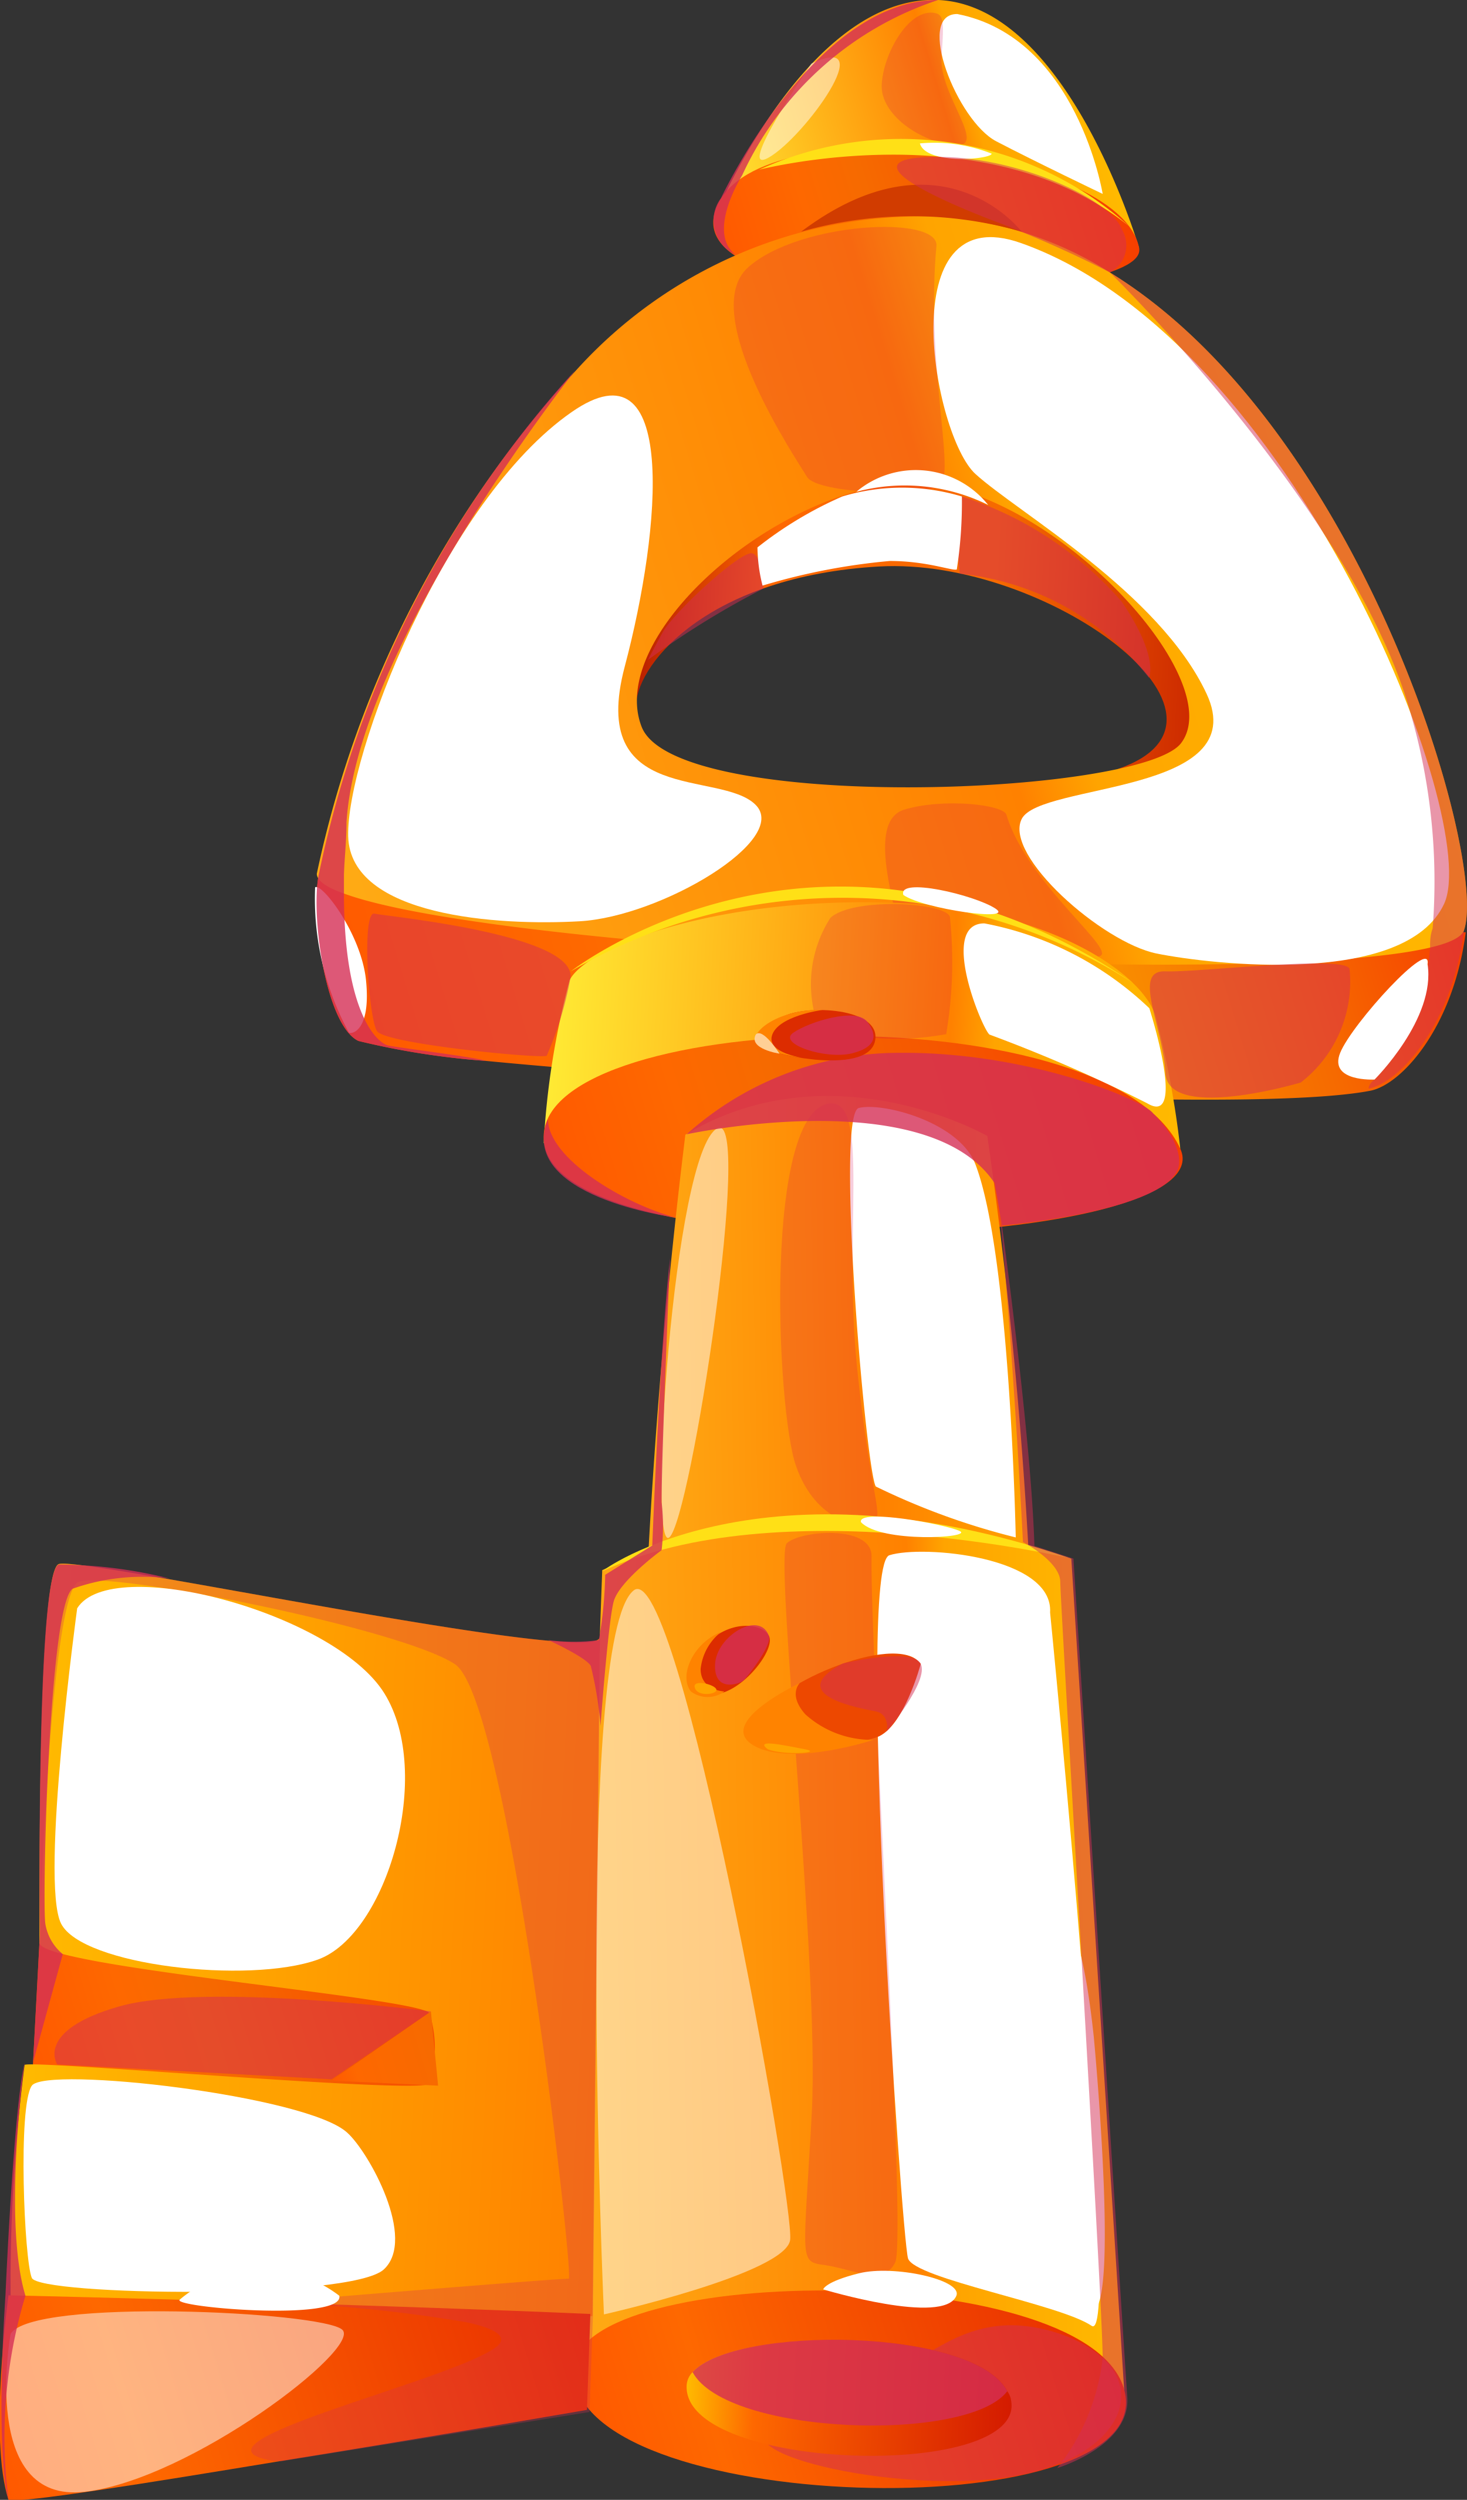 <svg xmlns="http://www.w3.org/2000/svg" xmlns:xlink="http://www.w3.org/1999/xlink" viewBox="0 0 34.59 58.91"><rect x="0" y="0" width="34.59" height="58.91" fill="#333333" stroke="none"/><defs><style>.cls-1{isolation:isolate;}.cls-2{fill:url(#Безымянный_градиент_467);}.cls-3{fill:url(#Безымянный_градиент_6);}.cls-4{fill:url(#Безымянный_градиент_49);}.cls-5{fill:url(#Безымянный_градиент_468);}.cls-6{fill:url(#Безымянный_градиент_38);}.cls-7{fill:#d13c00;}.cls-20,.cls-22,.cls-8{fill:#fff;}.cls-20,.cls-8{mix-blend-mode:soft-light;}.cls-9{fill:#da0553;opacity:0.2;}.cls-19,.cls-23,.cls-24,.cls-9{mix-blend-mode:multiply;}.cls-10{fill:url(#Безымянный_градиент_6-2);}.cls-11{fill:url(#Безымянный_градиент_467-2);}.cls-12{fill:url(#Безымянный_градиент_6-3);}.cls-13{fill:url(#Безымянный_градиент_85);}.cls-14{fill:url(#Безымянный_градиент_38-2);}.cls-15{fill:url(#Безымянный_градиент_64);}.cls-16{fill:url(#Безымянный_градиент_58);}.cls-17{fill:url(#Безымянный_градиент_64-2);}.cls-18{fill:url(#Безымянный_градиент_12);}.cls-19,.cls-23,.cls-24{fill:#d42f55;}.cls-19,.cls-20{opacity:0.5;}.cls-21{fill:#ffe016;}.cls-23{opacity:0.8;}.cls-24{opacity:0.3;}.cls-25{fill:#dc2c00;}.cls-26{fill:#ff8300;}.cls-27{fill:#ffa400;}.cls-28{fill:#ffcf95;}.cls-29{fill:#ed4800;}.cls-30{fill:url(#Безымянный_градиент_466);}</style><linearGradient id="Безымянный_градиент_467" x1="-3.8" y1="-34.73" x2="-6.97" y2="-43.44" gradientTransform="translate(-17.93 7.16) rotate(92.95)" gradientUnits="userSpaceOnUse"><stop offset="0" stop-color="#ffea34"/><stop offset="0.63" stop-color="#ff8100"/><stop offset="0.7" stop-color="#ffa400"/><stop offset="1" stop-color="#ffba00"/></linearGradient><linearGradient id="Безымянный_градиент_6" x1="-2.31" y1="-35.11" x2="-5.54" y2="-43.96" gradientTransform="translate(-17.93 7.16) rotate(92.95)" gradientUnits="userSpaceOnUse"><stop offset="0" stop-color="#ff5900"/><stop offset="0.23" stop-color="#fe6800"/><stop offset="0.39" stop-color="#f66a00"/><stop offset="1" stop-color="#f63f00"/></linearGradient><linearGradient id="Безымянный_градиент_49" x1="4.06" y1="-32.89" x2="4.06" y2="-48.61" gradientTransform="translate(-17.93 7.16) rotate(92.95)" gradientUnits="userSpaceOnUse"><stop offset="0" stop-color="#b01500"/><stop offset="0.23" stop-color="#fe6800"/><stop offset="0.56" stop-color="#f66a00"/><stop offset="1" stop-color="#bb0e00"/></linearGradient><linearGradient id="Безымянный_градиент_468" x1="17.99" y1="-27.6" x2="9.09" y2="-52.06" gradientTransform="translate(-17.93 7.16) rotate(92.95)" gradientUnits="userSpaceOnUse"><stop offset="0" stop-color="#ff5900"/><stop offset="0.23" stop-color="#fe6800"/><stop offset="0.66" stop-color="#fa9300"/><stop offset="0.85" stop-color="#f66a00"/><stop offset="1" stop-color="#f63f00"/></linearGradient><linearGradient id="Безымянный_градиент_38" x1="11.28" y1="-25.75" x2="2.36" y2="-50.24" gradientTransform="translate(-17.93 7.16) rotate(92.95)" gradientUnits="userSpaceOnUse"><stop offset="0" stop-color="#ffac15"/><stop offset="0.63" stop-color="#ff8100"/><stop offset="0.7" stop-color="#ffa400"/><stop offset="1" stop-color="#ffba00"/></linearGradient><linearGradient id="Безымянный_градиент_6-2" x1="41.36" y1="-20.96" x2="37.45" y2="-31.71" xlink:href="#Безымянный_градиент_6"/><linearGradient id="Безымянный_градиент_467-2" x1="15.13" y1="-31.74" x2="15.13" y2="-46.72" xlink:href="#Безымянный_градиент_467"/><linearGradient id="Безымянный_градиент_6-3" x1="20.14" y1="-32.44" x2="15.24" y2="-45.9" xlink:href="#Безымянный_градиент_6"/><linearGradient id="Безымянный_градиент_85" x1="29.64" y1="-34.45" x2="28.98" y2="-43.85" gradientTransform="translate(-17.93 7.16) rotate(92.95)" gradientUnits="userSpaceOnUse"><stop offset="0" stop-color="#ffac15"/><stop offset="0.63" stop-color="#ff8100"/><stop offset="1" stop-color="#ffa400"/></linearGradient><linearGradient id="Безымянный_градиент_38-2" x1="37.58" y1="-33.25" x2="36.68" y2="-46.22" xlink:href="#Безымянный_градиент_38"/><linearGradient id="Безымянный_градиент_64" x1="49.23" y1="-34.65" x2="45.01" y2="-46.25" gradientTransform="translate(-17.93 7.16) rotate(92.95)" gradientUnits="userSpaceOnUse"><stop offset="0" stop-color="#ff5900"/><stop offset="0.23" stop-color="#fe6800"/><stop offset="1" stop-color="#e82c00"/></linearGradient><linearGradient id="Безымянный_градиент_58" x1="37.76" y1="-20.51" x2="37.76" y2="-34.29" gradientTransform="translate(-17.93 7.16) rotate(92.95)" gradientUnits="userSpaceOnUse"><stop offset="0" stop-color="#ffba00"/><stop offset="1" stop-color="#ff8100"/></linearGradient><linearGradient id="Безымянный_градиент_64-2" x1="49.52" y1="-20.32" x2="44.58" y2="-33.9" xlink:href="#Безымянный_градиент_64"/><linearGradient id="Безымянный_градиент_12" x1="40.48" y1="-27.87" x2="39.55" y2="-30.41" gradientTransform="translate(-17.93 7.16) rotate(92.95)" gradientUnits="userSpaceOnUse"><stop offset="0" stop-color="#ff5900"/><stop offset="0.23" stop-color="#fe6800"/><stop offset="1" stop-color="#f66a00"/></linearGradient><linearGradient id="Безымянный_градиент_466" x1="47.32" y1="-36.6" x2="47.32" y2="-44.27" gradientTransform="translate(-17.93 7.16) rotate(92.95)" gradientUnits="userSpaceOnUse"><stop offset="0" stop-color="#ffba00"/><stop offset="0.21" stop-color="#fe6800"/><stop offset="1" stop-color="#d41b00"/></linearGradient></defs><g class="cls-1"><g id="Слой_2" data-name="Слой 2"><g id="layer1"><path class="cls-2" d="M16.9,5s2.15-5.13,5.22-5,4.74,5.85,4.74,5.85A13.17,13.17,0,0,0,16.9,5Z"/><path class="cls-3" d="M26.86,5.85c.24,1.32-10.81,1.7-10-.87S26.43,3.49,26.86,5.85Z"/><path class="cls-4" d="M26.36,18.12c3.47-1.19-1.67-5-5.64-4.77S15.06,15.59,15,16.58s-.23-3.86-.23-3.86L23.08,8l7.18,8.66L29.84,19Z"/><path class="cls-5" d="M11.45,25h0a18.3,18.3,0,0,1-3-.47c-.77-.37-1.12-2.93-.94-3.89l27.05,1.33c-.28,2.18-1.47,3.56-2.23,3.73h0C29.4,26.28,17.25,25.56,11.45,25Z"/><path class="cls-6" d="M33.72,22.33c.47-.11.75-.25.8-.41.57-1.68-2.4-11.85-8.35-15.5A8.59,8.59,0,0,0,22,5.1a11,11,0,0,0-8.41,3.62h0A25.22,25.22,0,0,0,7.47,20.59c0,.16.22.32.65.47C11.76,22.4,29.68,23.29,33.72,22.33Zm-5.87-4.82c-.94,1.25-11.92,1.66-12.72-.38s2.8-5.36,6-5.74S29.05,15.92,27.85,17.51Z"/><path class="cls-7" d="M24.09,5.46s-1.89-2.49-5.2,0A9.43,9.43,0,0,1,24.09,5.46Z"/><path class="cls-8" d="M24.08,5.73C21,4.63,22,10.26,23,11.17s4.34,2.8,5.45,5.18-3.93,2.09-4.36,2.95,1.9,2.91,3.18,3.17,5.87.79,6.78-1.17S30.49,8,24.08,5.73Z"/><path class="cls-8" d="M13.48,9.71c2.5-1.74,2.12,2.72,1.25,6s2.24,2.43,3.08,3.25-2.22,2.64-4.14,2.75-5.41-.11-5.46-2S10.48,11.79,13.48,9.71Z"/><path class="cls-9" d="M22.08,5.8c.07-.74-3.24-.57-4.44.5s1.15,4.54,1.39,4.94,2.85.49,3.16.16S21.83,8.5,22.08,5.8Z"/><path class="cls-9" d="M23.73,19.2c-.07-.24-1.49-.4-2.41-.12s-.16,2.36-.09,3.06,4.13.48,4.67.4S24.23,20.86,23.73,19.2Z"/><path class="cls-10" d="M.93,45.77s-.16,3-.18,3.38,11,.82,11,.82.7-2.82.13-3.42S.93,45.77.93,45.77Z"/><path class="cls-11" d="M27.83,27.07a21.94,21.94,0,0,0-.59-3.15c-.37-1.07-2.62-2.46-5.81-2.63-4.36-.23-7.6,1-8,1.81a18.73,18.73,0,0,0-.61,3.84S20.78,22.06,27.83,27.07Z"/><path class="cls-12" d="M27.83,27.07c1.1,2.38-14.55,3-15-.13S26.09,23.29,27.83,27.07Z"/><path class="cls-13" d="M23.28,26.77A111.51,111.51,0,0,1,24.11,51s-4.65-2.36-8.9-.41a144.51,144.51,0,0,1,.95-23.85C19.62,24.67,23.28,26.77,23.28,26.77Z"/><path class="cls-14" d="M25.26,36.73S18.68,35,14.2,37l-.69,18.79s8.38-.89,13,.59Z"/><path class="cls-15" d="M26.53,56.41c.61,3.22-13.14,2.87-13-.59C13.61,53.3,25.92,53.24,26.53,56.41Z"/><path class="cls-16" d="M.25,55c0-.1,0-.41,0-.86a40.24,40.24,0,0,1,.33-5.48c.21-.12,9.36.7,9.55.44a2.8,2.8,0,0,0,0-1.65C10,47.08.9,46.35.93,45.78v-.45c0-1.83,0-8.26.45-8.47s12.74,2.44,12.76,1.72l-.17,16-3,.18C7,54.94.29,55.27.25,55Z"/><path class="cls-17" d="M.2,58.91c-.47-1.44,0-4.82,0-4.82s2.78.06,6.17.17h.07c2.46.08,5.22.17,7.48.27l-.08,2.26s-3.7.64-7.25,1.21C3.5,58.51.46,59,.2,58.91Z"/><polygon class="cls-18" points="10.16 47.4 7.82 49.03 10.33 49.15 10.16 47.4"/><path class="cls-19" d="M22.63,13.52a6.63,6.63,0,0,1,.05-1.82,8.39,8.39,0,0,1,3.77,2.48c.89,1.31.64,1.79.64,1.79A6.51,6.51,0,0,0,22.63,13.52Z"/><path class="cls-19" d="M18,13.87s0-.75-.26-.83-1.85,1.38-2.12,1.87-.34.64-.34.64A20.14,20.14,0,0,1,18,13.87Z"/><path class="cls-8" d="M22.68,11.7a4.88,4.88,0,0,0-2.82,0,9.05,9.05,0,0,0-2,1.2,3.77,3.77,0,0,0,.12.9,15,15,0,0,1,3-.58c.88,0,1.48.24,1.58.2A10.37,10.37,0,0,0,22.68,11.7Z"/><path class="cls-19" d="M30.67,25.51a3,3,0,0,0,1.15-2.68c-.13-.33-3.55.09-4.34.06s-.07,1.25,0,2.4S30.67,25.51,30.67,25.51Z"/><path class="cls-19" d="M13.44,23.1c.3-1.07-4.3-1.5-4.61-1.57S8.69,24,8.89,24.3s3.82.65,4,.58A8.23,8.23,0,0,0,13.44,23.1Z"/><path class="cls-8" d="M7.43,20.91c.16-.11,1.09,1.1,1.2,2.19s-.26,1.27-.4,1.24A6.6,6.6,0,0,1,7.43,20.91Z"/><path class="cls-8" d="M22.57.33c-1,0,0,2.52.92,3S26,4.57,26,4.57,25.4.88,22.57.33Z"/><path class="cls-8" d="M27.1,23.76a7.7,7.7,0,0,0-3.89-2c-1.08,0-.06,2.47.12,2.62A35.91,35.91,0,0,1,27.05,26C28,26.57,27.1,23.76,27.1,23.76Z"/><path class="cls-8" d="M23,27.44c-.38-1-2.19-1.47-2.75-1.33s.17,8.56.4,8.92a16.6,16.6,0,0,0,3.3,1.2S23.82,29.58,23,27.44Z"/><path class="cls-8" d="M24.76,38c.08-1.32-3-1.6-3.79-1.35s.29,16.09.44,16.57S25,54.3,25.74,54.81,24.76,38,24.76,38Z"/><path class="cls-20" d="M19.13,1.5c1.65-.78-.16,1.73-1,2.21S19.13,1.5,19.13,1.5Z"/><path class="cls-20" d="M16.91,26.59c.86-.48-.62,9.24-1.13,9.64S15.87,27.17,16.91,26.59Z"/><path class="cls-20" d="M14.94,37.48C16,36.62,18.75,52,18.63,52.79s-4.39,1.75-4.39,1.75S13.53,38.61,14.94,37.48Z"/><path class="cls-9" d="M19.6,26c.91,0,.28,3.06.61,6.24s.66,3.5.36,3.64-1.33,0-1.8-1.33S18,26.07,19.6,26Z"/><path class="cls-9" d="M20.55,36.67c0-.75-1.7-.6-2-.3s.78,9.92.59,13.44-.32,3.48.32,3.57,1.38.5,1.65-.07S20.51,38.93,20.55,36.67Z"/><path class="cls-9" d="M22.4,21.63c0-.36-2.28-.5-2.82,0a2.89,2.89,0,0,0-.27,2.59,6.49,6.49,0,0,0,3,.15A10.22,10.22,0,0,0,22.4,21.63Z"/><path class="cls-9" d="M22,.3c-.61-.06-1.18,1-1.21,1.7s.91,1.35,1.72,1.42-.38-1.19-.31-2.09S22.24.33,22,.3Z"/><path class="cls-21" d="M25.26,36.73s-6.93-1.65-11.06.3C14.2,37,18,34.23,25.26,36.73Z"/><path class="cls-21" d="M26.71,23.16a12.7,12.7,0,0,0-13.25-.27S19.42,18.22,26.71,23.16Z"/><path class="cls-21" d="M17.9,4s5.36-1.39,8.72,1.33A8.06,8.06,0,0,0,17.9,4Z"/><path class="cls-22" d="M21.69,3.38a3.66,3.66,0,0,1,1.69.24C23.4,3.75,21.84,3.9,21.69,3.38Z"/><path class="cls-22" d="M25.13,2.73c-.57-.43-1,.44-.24,1S26,3.34,25.13,2.73Z"/><path class="cls-22" d="M33,17.26c-.92-2.17-2.94.22-3.07,2.42s3.6,2.69,3.92,1.71S33,17.26,33,17.26Z"/><path class="cls-22" d="M26.82,25.25c-.14-.54-1.07-.54-1.31-.26S27,25.79,26.82,25.25Z"/><path class="cls-22" d="M25.79,48c-.78-7.33-2.7,1.12-2.65,3.51a2.74,2.74,0,0,0,2.61,2.95C26.4,54.41,25.79,48,25.79,48Z"/><path class="cls-23" d="M27.19,26.24c-.14-.27-2.87-1.46-6-1.43a7.51,7.51,0,0,0-5,1.92s5.68-1.22,7.26,1.15l.18,1s4-.34,4.17-1.43C27.86,26.85,27.19,26.24,27.19,26.24Z"/><path class="cls-19" d="M25,55c-2.69-.9-3.54,1.43-6.2,2s2,1.81,4.94,1.38S27.39,55.84,25,55Z"/><path class="cls-19" d="M10.16,47.4s-5.33-.69-7.34-.12-1.47,1.37-1.47,1.37L7.82,49Z"/><path class="cls-24" d="M6.64,58H6.51c-2.59-.37,4.16-1.89,5.2-2.7.3-.24-.06-.44-.74-.58a34,34,0,0,0-4.48-.45H6.16s7.11-.59,7.25-.57S12,40.07,10.73,39.22,2.51,37,1.85,37.28.94,45.42.94,45.42v-.09c0-1.83,0-8.26.45-8.47s12.74,2.44,12.76,1.72l-.17,16-.08,2.26S10.19,57.43,6.64,58Z"/><path class="cls-8" d="M1.82,37.9c.81-1.3,6.06.11,7.24,2s.06,5.7-1.57,6.28-5.55.14-6.05-.85S1.82,37.9,1.82,37.9Z"/><path class="cls-8" d="M8.19,50.26c-.94-.88-7.11-1.58-7.44-1.11s-.18,4.11,0,4.53,7.52.52,8.3-.2S8.7,50.72,8.19,50.26Z"/><path class="cls-20" d="M.25,55c.5-.85,7.34-.53,7.82-.1S4.49,58.43,2,58.72.25,55,.25,55Z"/><path class="cls-23" d="M.58,48.61S.06,52.33.6,54.1a11.52,11.52,0,0,0-.4,4.81s-.32-1-.07-4.84C.13,54.07.32,49.69.58,48.61Z"/><path class="cls-23" d="M4,37.2a4.94,4.94,0,0,0-2.29.24c-.56.41-.72,7.43-.64,7.9a1.17,1.17,0,0,0,.41.71L.78,48.6l.16-3s-.1-8.46.44-8.73A10.93,10.93,0,0,1,4,37.2Z"/><path class="cls-19" d="M24.93,58.16A5.09,5.09,0,0,0,26,55.57c0-1.26-1-17.81-1-18.29s-.88-.94-.88-.94-.24-4.75-.58-8.08c0,0,.77,5.45.85,8.17l.92.3s1.19,18.61,1.27,19.76S24.93,58.16,24.93,58.16Z"/><path class="cls-19" d="M32.27,25.65s0-.11.14-.21a5.23,5.23,0,0,0,1.31-3.11c0-.14,0-.29.06-.45a14.19,14.19,0,0,0-.5-5C32,12.12,26.17,6.42,26.17,6.42c5.95,3.65,8.92,13.82,8.35,15.5-.28,2.18-1.47,3.56-2.23,3.73Z"/><path class="cls-23" d="M11.45,25a18.3,18.3,0,0,1-3-.47c-.77-.37-1.12-2.93-.94-3.89A25.22,25.22,0,0,1,13.56,8.73c-.29.38-5.13,6.55-5.39,10.65,0,.45-.05.86-.06,1.24,0,.15,0,.3,0,.44,0,2.85.8,3.53,1.05,3.58S11.32,24.93,11.45,25Z"/><path class="cls-23" d="M15.8,29.65s-.2,4.56-.2,5.75a4.84,4.84,0,0,1,0,1.13s-1,.73-1.13,1.21-.31,2.93-.31,2.93a8.81,8.81,0,0,0-.23-1.41c-.1-.2-1-.61-1-.61a4.61,4.61,0,0,0,1.19,0,10,10,0,0,0,.15-1.54l1.11-.69S15.56,31.7,15.8,29.65Z"/><path class="cls-22" d="M22.55,54.1c.15-.38-1.48-.73-2.29-.53s-.85.38-.85.38S22.26,54.81,22.55,54.1Z"/><path class="cls-22" d="M20.3,35.87c-.08-.33,2,.05,2.33.21S20.77,36.37,20.3,35.87Z"/><path class="cls-22" d="M21.3,21.09c-.14-.43,1.68,0,2.17.32S21.77,21.42,21.3,21.09Z"/><path class="cls-22" d="M20.19,11.59a4.44,4.44,0,0,1,3.11.31A2.18,2.18,0,0,0,20.19,11.59Z"/><path class="cls-23" d="M22.12,0A7.77,7.77,0,0,0,17.5,4.13S16.65,5.47,17.34,6A.88.88,0,0,1,17,4.67S19.18,0,22.12,0Z"/><path class="cls-25" d="M20.63,24.54c.18-.8-1.65-.88-2.19-.57s-.57.47-.52.66S20.44,25.38,20.63,24.54Z"/><path class="cls-25" d="M16.59,38.8c.61-.66,1.38-.55,1.54-.25s-.56,1.26-1.21,1.37S16.29,39.13,16.59,38.8Z"/><path class="cls-26" d="M17,38.46a1.28,1.28,0,0,0-.48.87c0,.51.56.53.56.53a.66.66,0,0,1-.79,0C16,39.49,16.34,38.72,17,38.46Z"/><path class="cls-27" d="M16.38,39.76c-.05-.19.47-.07.51.05S16.43,40,16.38,39.76Z"/><path class="cls-23" d="M18.13,38.55c-.22-.61-1.24,0-1.27.67s.57.47.67.38S18.21,38.77,18.13,38.55Z"/><path class="cls-23" d="M20.45,24.08c-.26-.35-1.38,0-1.75.26s.78.64,1.4.48S20.66,24.35,20.45,24.08Z"/><path class="cls-26" d="M19.39,23.8s-1.06.14-1.19.61,1,.56,1,.56-1.35-.15-1.39-.45S18.49,23.77,19.39,23.8Z"/><path class="cls-28" d="M17.82,24.38c.16-.18.56.45.56.45S17.64,24.72,17.82,24.38Z"/><path class="cls-23" d="M12.92,26.37c0,.93,1.8,2,3,2.32C15.91,28.69,12.17,28.2,12.92,26.37Z"/><path class="cls-22" d="M10.11,15.3c.61-1,.75.91-.06,1.34S10.11,15.3,10.11,15.3Z"/><path class="cls-22" d="M2,43.65c.29-1.11,1.08.4,1.66,1.31S1.12,46.39,2,43.65Z"/><path class="cls-19" d="M22.28,3.7c-2.25-.05-.74.77,1.06,1.47a27.21,27.21,0,0,1,2.83,1.25.72.72,0,0,0,.29-1C26.21,4.72,24.13,3.75,22.28,3.7Z"/><path class="cls-22" d="M8,54.1a3,3,0,0,0-3.76.09C4,54.37,8.13,54.72,8,54.1Z"/><path class="cls-8" d="M33.66,22.72c.1-.65-1.78,1.4-2.06,2.09s.81.63.81.63S33.86,24,33.66,22.72Z"/><path class="cls-29" d="M21.71,39.21c-.56-.8-3.71.56-3.86,1.41s2.18.54,2.82.32S21.71,39.21,21.71,39.21Z"/><path class="cls-26" d="M18.86,39.66s-.29.27.13.74A2.34,2.34,0,0,0,20.6,41s-1.88.62-2.78.16S18.35,39.91,18.86,39.66Z"/><path class="cls-19" d="M19.87,39.2c-1.42.75.44,1.06.78,1.13s.26.47.26.47,1-1.19.8-1.59S19.87,39.2,19.87,39.2Z"/><path class="cls-27" d="M18.1,41.22c-.32-.25.39-.09.87,0S18.46,41.37,18.1,41.22Z"/><path class="cls-30" d="M16.19,56.22a.49.49,0,0,1,.14-.32c1-1.1,6.63-1.06,7.42.45a.47.47,0,0,1,.09.22C24.2,58.46,16.11,58.25,16.19,56.22Z"/><path class="cls-23" d="M16.33,55.9c1-1.1,6.63-1.06,7.42.45C22.82,57.58,17.13,57.39,16.33,55.9Z"/></g></g></g></svg>